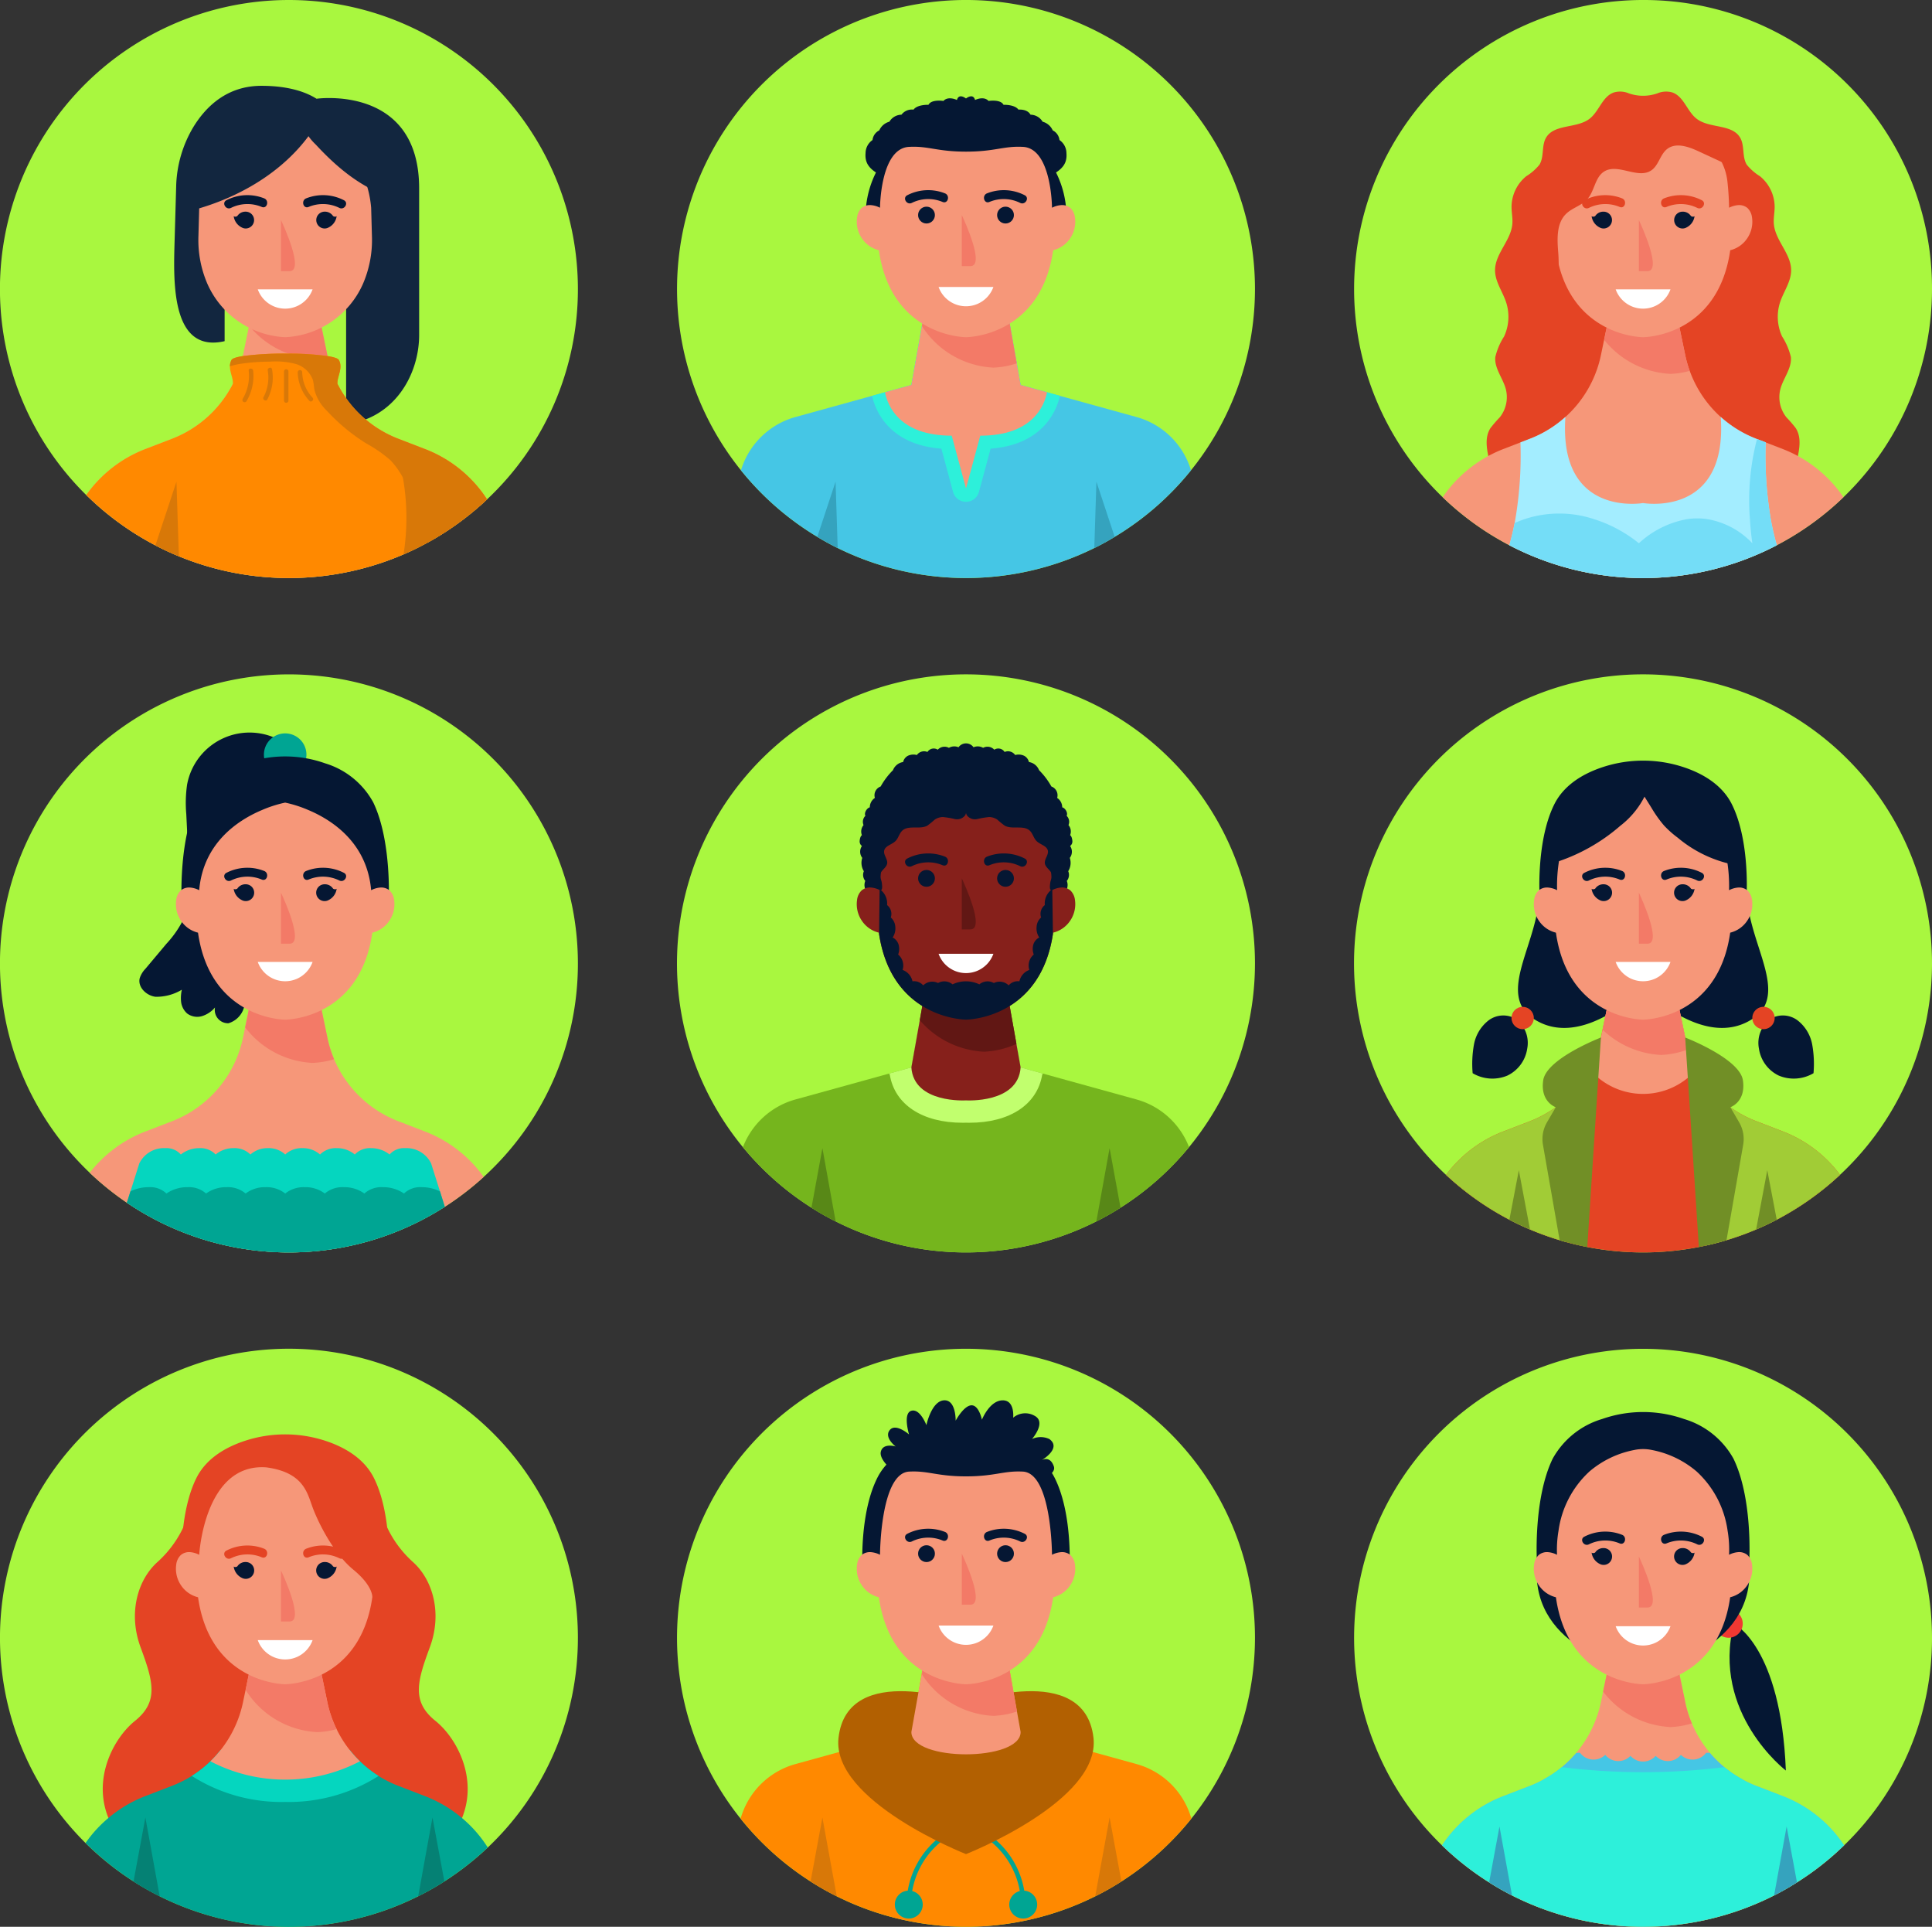 <svg xmlns="http://www.w3.org/2000/svg" width="273.756" height="272.96" viewBox="0 0 273.756 272.96">
  <rect x="0" y="0" width="273.756" height="272.96" fill="#333333" stroke="none"/>
  <g id="Grupo_121997" data-name="Grupo 121997" transform="translate(-33.38 -34.01)">
    <g id="Grupo_121918" data-name="Grupo 121918" transform="translate(33.38 34.01)">
      <path id="Trazado_183510" data-name="Trazado 183510" d="M115.265,74.956a40.813,40.813,0,0,1-12.871,29.8,41.269,41.269,0,0,1-7.627,5.681q-.616.351-1.251.682-1.441.777-2.957,1.428a41.05,41.05,0,0,1-31.834.272q-1.706-.7-3.324-1.548a40.946,40.946,0,1,1,59.864-36.314Z" transform="translate(-33.38 -34.01)" fill="#a9f73f"/>
      <g id="Grupo_121917" data-name="Grupo 121917" transform="translate(12.227 12.157)">
        <g id="Grupo_121912" data-name="Grupo 121912">
          <g id="Grupo_121910" data-name="Grupo 121910" transform="translate(0 31.006)">
            <g id="Grupo_121909" data-name="Grupo 121909">
              <path id="Trazado_183511" data-name="Trazado 183511" d="M109.517,129.9a41.269,41.269,0,0,1-7.627,5.681q-.616.351-1.251.682-1.441.777-2.957,1.428a41.05,41.05,0,0,1-31.834.272q-1.706-.7-3.324-1.548a40.938,40.938,0,0,1-9.794-7.14,18.359,18.359,0,0,1,8.366-6.5l3.772-1.453a16.217,16.217,0,0,0,8.284-7.128l.082-.145c.07-.126.133-.253.2-.379.025-.044.044-.088.07-.139a16.36,16.36,0,0,0,1.131-2.843c.1-.354.2-.72.272-1.087.013-.044.019-.095.032-.139l.8-3.892v-.006l.057-.259.619-2.982H85.4l.67,3.248.809,3.892c.013.044.019.095.032.139.013.063.025.12.044.183a15.708,15.708,0,0,0,1.359,3.747c.038.076.076.152.12.227s.063.126.107.2l.126.234c.272.474.562.929.878,1.371a15.972,15.972,0,0,0,2.761,3.008,16.261,16.261,0,0,0,4.644,2.749l3.772,1.453A18.283,18.283,0,0,1,109.517,129.9Z" transform="translate(-52.73 -102.32)" fill="#f69779"/>
            </g>
          </g>
          <path id="Trazado_183512" data-name="Trazado 183512" d="M100.4,109.783a10.318,10.318,0,0,1-1.858.227,12.815,12.815,0,0,1-9.3-4.708l.619-2.982h8.985l1.479,7.14c.013.044.019.095.032.139C100.367,109.662,100.38,109.719,100.4,109.783Z" transform="translate(-66.17 -71.314)" fill="#f37a67"/>
          <path id="Trazado_183513" data-name="Trazado 183513" d="M92.607,55.081h0c-1.341-.854-3.761-1.831-7.809-1.831-4.857,0-7.859,2.922-9.646,5.845a17.178,17.178,0,0,0-2.435,8.483l-.221,7.7c-.16,5.607-.547,15.907,7.088,14.147V82.037L96.8,79.024v22.17c6.845-.846,10.348-7,10.348-12.659V67.783C107.151,53.015,92.607,55.081,92.607,55.081Z" transform="translate(-59.984 -53.25)" fill="#12263f"/>
          <path id="Trazado_183514" data-name="Trazado 183514" d="M102.348,74.118C101.394,63.1,90.557,63.01,90.178,63.01h-.025c-.379,0-11.216.095-12.17,11.108l-.108,3.959a15.657,15.657,0,0,0,1.265,6.811,12.7,12.7,0,0,0,11.026,7.567,12.7,12.7,0,0,0,11.026-7.567,15.657,15.657,0,0,0,1.265-6.811Z" transform="translate(-61.984 -56.843)" fill="#f69779"/>
          <path id="Trazado_183515" data-name="Trazado 183515" d="M109.517,133.939a41.269,41.269,0,0,1-7.627,5.681q-.616.351-1.251.682-1.441.777-2.957,1.428A41.051,41.051,0,0,1,65.848,142q-1.706-.7-3.324-1.548a40.939,40.939,0,0,1-9.794-7.14,18.359,18.359,0,0,1,8.366-6.5l3.772-1.453a16.217,16.217,0,0,0,8.284-7.128l.082-.145a2.5,2.5,0,0,0,.2-.379c.025-.044.044-.088.07-.139.051-.758-.436-1.624-.423-2.49a1.868,1.868,0,0,1,.227-.891c.126-.227.72-.411,1.6-.55a44.167,44.167,0,0,1,6.433-.348h.006a39.352,39.352,0,0,1,5.567.348c.878.139,1.472.322,1.6.55.638,1.15-.265,2.357-.2,3.381.038.076.076.152.12.227s.063.126.107.2l.126.234c.272.474.562.929.878,1.371a15.972,15.972,0,0,0,2.761,3.008,16.261,16.261,0,0,0,4.644,2.749l3.772,1.453A18.283,18.283,0,0,1,109.517,133.939Z" transform="translate(-52.73 -75.351)" fill="#ff8900"/>
          <path id="Trazado_183516" data-name="Trazado 183516" d="M94.257,60.393C90.483,67,83.465,71.289,76.1,73.2c-.471-2.48.993-5.041,2.56-7.019a19.3,19.3,0,0,1,6.833-5.8A10.028,10.028,0,0,1,94.257,60.393Z" transform="translate(-61.3 -55.506)" fill="#12263f"/>
          <path id="Trazado_183517" data-name="Trazado 183517" d="M100.9,61.123a7.849,7.849,0,0,0,2.078,3.267c2.78,3.01,5.993,5.758,9.838,7.171.261-3.027-1.384-6.058-3.634-8.1A9.5,9.5,0,0,0,100.9,61.123Z" transform="translate(-70.463 -56.067)" fill="#12263f"/>
          <path id="Trazado_183518" data-name="Trazado 183518" d="M121.374,133.939a41.269,41.269,0,0,1-7.627,5.681q-.616.351-1.251.682a25.531,25.531,0,0,0-3.046-9.44,11.15,11.15,0,0,0-1.782-2.483,19.28,19.28,0,0,0-3.45-2.389A27.036,27.036,0,0,1,98.69,121.4a6.352,6.352,0,0,1-1.757-2.907c-.107-.493-.1-1-.246-1.491a3.669,3.669,0,0,0-2.528-2.275,11.136,11.136,0,0,0-3.551-.3,28.788,28.788,0,0,0-4.114.3,10.853,10.853,0,0,0-1.554.354,1.868,1.868,0,0,1,.227-.891c.126-.227.72-.411,1.6-.55a44.167,44.167,0,0,1,6.433-.348,39.45,39.45,0,0,1,5.573.348c.878.139,1.472.322,1.6.55.638,1.15-.265,2.357-.2,3.381.038.076.076.152.12.227s.063.126.107.2l.126.234c.272.474.562.929.878,1.371a15.972,15.972,0,0,0,2.761,3.008,16.261,16.261,0,0,0,4.644,2.749l3.772,1.453A18.283,18.283,0,0,1,121.374,133.939Z" transform="translate(-64.587 -75.351)" fill="#d87808"/>
          <path id="Trazado_183519" data-name="Trazado 183519" d="M89.261,116.955c-.042-.4-.674-.405-.632,0a6.421,6.421,0,0,1-.851,3.983.316.316,0,0,0,.546.319A6.991,6.991,0,0,0,89.261,116.955Z" transform="translate(-65.615 -76.59)" fill="#d87808"/>
          <path id="Trazado_183520" data-name="Trazado 183520" d="M93.658,116.676c-.068-.4-.677-.23-.609.168a5.911,5.911,0,0,1-.6,3.774c-.188.361.358.681.545.318A6.626,6.626,0,0,0,93.658,116.676Z" transform="translate(-67.338 -76.514)" fill="#d87808"/>
          <path id="Trazado_183521" data-name="Trazado 183521" d="M97.063,117.118v4.119a.316.316,0,0,0,.632,0v-4.119A.316.316,0,0,0,97.063,117.118Z" transform="translate(-69.05 -76.648)" fill="#d87808"/>
          <path id="Trazado_183522" data-name="Trazado 183522" d="M102.243,120.891a5.414,5.414,0,0,1-1.463-3.592.316.316,0,0,0-.632,0,6.092,6.092,0,0,0,1.648,4.039C102.073,121.638,102.519,121.19,102.243,120.891Z" transform="translate(-70.185 -76.715)" fill="#d87808"/>
          <g id="Grupo_121911" data-name="Grupo 121911" transform="translate(9.794 55.511)">
            <path id="Trazado_183523" data-name="Trazado 183523" d="M71.554,152.571q-1.706-.7-3.324-1.548L71.212,142Z" transform="translate(-68.23 -141.431)" fill="#d87808"/>
            <path id="Trazado_183524" data-name="Trazado 183524" d="M128.027,149.858q-.616.351-1.251.682-1.441.777-2.957,1.428a32.924,32.924,0,0,0-.088-10.868C126.384,143.1,127.553,146.174,128.027,149.858Z" transform="translate(-88.661 -141.1)" fill="#d87808"/>
          </g>
        </g>
        <g id="Grupo_121916" data-name="Grupo 121916" transform="translate(19.545 15.488)">
          <path id="Trazado_183525" data-name="Trazado 183525" d="M96.391,83.351V90.58h1.225C99.716,90.58,96.781,84.182,96.391,83.351Z" transform="translate(-88.348 -79.819)" fill="#f37a67"/>
          <g id="Grupo_121915" data-name="Grupo 121915">
            <g id="Grupo_121913" data-name="Grupo 121913" transform="translate(11.187)">
              <path id="Trazado_183526" data-name="Trazado 183526" d="M107.13,78.477a6.476,6.476,0,0,0-5.341-.259c-.748.3-.422,1.52.336,1.219a5.248,5.248,0,0,1,4.367.131C107.221,79.928,107.861,78.838,107.13,78.477Z" transform="translate(-101.367 -77.762)" fill="#051733"/>
              <path id="Trazado_183527" data-name="Trazado 183527" d="M106.686,82.092a1.374,1.374,0,0,0-1.192-.627,1.192,1.192,0,0,0,0,2.384,1.169,1.169,0,0,0,.411-.078v0c.008,0,.013-.007.021-.009a1.194,1.194,0,0,0,.111-.053,2.075,2.075,0,0,0,1.153-1.609C106.984,82.278,106.686,82.092,106.686,82.092Z" transform="translate(-102.447 -79.125)" fill="#051733"/>
            </g>
            <g id="Grupo_121914" data-name="Grupo 121914">
              <path id="Trazado_183528" data-name="Trazado 183528" d="M83.984,78.477a6.476,6.476,0,0,1,5.341-.259c.748.3.422,1.52-.336,1.219a5.248,5.248,0,0,0-4.367.131C83.894,79.928,83.254,78.838,83.984,78.477Z" transform="translate(-83.662 -77.762)" fill="#051733"/>
              <path id="Trazado_183529" data-name="Trazado 183529" d="M86.29,82.092a1.376,1.376,0,0,1,1.192-.627,1.192,1.192,0,0,1,0,2.384,1.169,1.169,0,0,1-.411-.078v0c-.008,0-.013-.007-.021-.009a1.2,1.2,0,0,1-.111-.053A2.075,2.075,0,0,1,85.785,82.1C85.993,82.278,86.29,82.092,86.29,82.092Z" transform="translate(-84.443 -79.125)" fill="#051733"/>
            </g>
          </g>
          <path id="Trazado_183530" data-name="Trazado 183530" d="M91.185,98.879a4.123,4.123,0,0,0,7.766,0Z" transform="translate(-86.431 -85.535)" fill="#fff"/>
        </g>
      </g>
    </g>
    <g id="Grupo_121929" data-name="Grupo 121929" transform="translate(225.251 34.01)">
      <path id="Trazado_183531" data-name="Trazado 183531" d="M418.915,74.956a40.943,40.943,0,1,1-40.94-40.946A40.817,40.817,0,0,1,418.915,74.956Z" transform="translate(-337.03 -34.01)" fill="#a9f73f"/>
      <g id="Grupo_121928" data-name="Grupo 121928" transform="translate(12.549 12.964)">
        <g id="Grupo_121923" data-name="Grupo 121923">
          <path id="Trazado_183532" data-name="Trazado 183532" d="M411.255,113.3c-.367-.558-.907-.99-1.27-1.551-1.784-2.759,1.487-6.771-.277-9.541a18.6,18.6,0,0,0-1.325-1.53,4.6,4.6,0,0,1-.855-3.978c.406-1.563,1.647-2.952,1.493-4.56a9.471,9.471,0,0,0-1.245-2.915,6.647,6.647,0,0,1-.294-4.813c.5-1.537,1.572-2.937,1.577-4.552.006-2.35-2.239-4.2-2.449-6.546-.073-.816.11-1.633.111-2.452a5.641,5.641,0,0,0-2.075-4.328,7.415,7.415,0,0,1-1.877-1.64c-.693-1.131-.268-2.677-.935-3.823-1.144-1.966-4.32-1.286-6.141-2.665-1.371-1.038-1.817-3.145-3.437-3.735a3.175,3.175,0,0,0-2.143.113,6.13,6.13,0,0,1-4.063,0,3.175,3.175,0,0,0-2.143-.113c-1.621.59-2.066,2.7-3.437,3.735-1.821,1.379-5,.7-6.141,2.665-.667,1.146-.242,2.692-.936,3.823a7.4,7.4,0,0,1-1.877,1.64,5.641,5.641,0,0,0-2.075,4.328c0,.82.184,1.637.111,2.452-.21,2.341-2.455,4.2-2.449,6.546,0,1.615,1.077,3.015,1.577,4.552a6.647,6.647,0,0,1-.294,4.813,9.471,9.471,0,0,0-1.245,2.915c-.155,1.608,1.087,3,1.492,4.56a4.6,4.6,0,0,1-.855,3.978,18.59,18.59,0,0,0-1.325,1.53c-1.764,2.77,1.506,6.782-.277,9.541-.363.561-.9.993-1.27,1.551s-.643,1.308-.2,1.813h46.76C411.9,114.6,411.622,113.855,411.255,113.3Z" transform="translate(-359.681 -54.527)" fill="#e44424"/>
          <path id="Trazado_183533" data-name="Trazado 183533" d="M413.683,129.592a40.917,40.917,0,0,1-56.793,0,18.551,18.551,0,0,1,8.581-6.818l2.439-.941,1.333-.512a16.254,16.254,0,0,0,10.072-11.86l.449-2.167.36-1.725.67-3.248h8.985l.67,3.248.809,3.892a15.567,15.567,0,0,0,.638,2.231,16.223,16.223,0,0,0,9.434,9.63l.095.038,1.239.474,2.439.941a18.551,18.551,0,0,1,8.581,6.818Z" transform="translate(-356.89 -72.12)" fill="#f69779"/>
          <g id="Grupo_121920" data-name="Grupo 121920" transform="translate(22.874 30.2)">
            <g id="Grupo_121919" data-name="Grupo 121919">
              <path id="Trazado_183534" data-name="Trazado 183534" d="M405.222,111.691a11.563,11.563,0,0,1-2.723.43,12.843,12.843,0,0,1-9.409-4.828l1.03-4.973h8.985l1.479,7.14A15.563,15.563,0,0,0,405.222,111.691Z" transform="translate(-393.09 -102.32)" fill="#f37a67"/>
            </g>
          </g>
          <g id="Grupo_121922" data-name="Grupo 121922" transform="translate(12.916 5.546)">
            <g id="Grupo_121921" data-name="Grupo 121921">
              <path id="Trazado_183535" data-name="Trazado 183535" d="M408.247,75.607a2.2,2.2,0,0,0-.648-1.351,1.84,1.84,0,0,0-1.284-.406,3.39,3.39,0,0,0-1.318.373s-.006-1.651-.234-3.717a8.086,8.086,0,0,0-8.034-7.2h-7.834a8.086,8.086,0,0,0-8.034,7.2c-.228,2.066-.234,3.717-.234,3.717a3.391,3.391,0,0,0-1.318-.373,1.84,1.84,0,0,0-1.284.406,2.2,2.2,0,0,0-.648,1.351,4.151,4.151,0,0,0,.664,2.925,4.06,4.06,0,0,0,2.424,1.71c1.76,12.321,12.348,12.321,12.348,12.321s10.587,0,12.348-12.321a4.06,4.06,0,0,0,2.424-1.71A4.151,4.151,0,0,0,408.247,75.607Z" transform="translate(-377.331 -63.303)" fill="#f69779"/>
            </g>
          </g>
        </g>
        <path id="Trazado_183536" data-name="Trazado 183536" d="M403.9,66.517l-3.782-1.753c-1.418-.657-3.193-1.283-4.432-.332-1,.771-1.2,2.3-2.236,3.022-1.893,1.319-4.751-1.05-6.7.176-1.311.823-1.353,2.756-2.38,3.914-.813.916-2.133,1.223-3.011,2.078-1.36,1.323-1.277,3.491-1.125,5.382s.162,4.081-1.27,5.325a3.216,3.216,0,0,1-2.619-2.531c-1.123-3.408-.171-7.133,1.053-10.506a21.232,21.232,0,0,1,4.117-7.463c3.828-4.076,10.039-5.142,15.543-4.154a10.1,10.1,0,0,1,4.992,2.077A6.23,6.23,0,0,1,403.9,66.517Z" transform="translate(-363.868 -56.296)" fill="#e44424"/>
        <path id="Trazado_183537" data-name="Trazado 183537" d="M409.74,145.663a40.983,40.983,0,0,1-37.9,0c.3-1.043.55-2.1.752-3.147.038-.183.07-.366.1-.55a54.122,54.122,0,0,0,.72-10.868l1.333-.512a16.219,16.219,0,0,0,5.042-3.1c-1.017,14.306,11,12.2,11,12.2s12.018,2.1,11.007-12.2a16.291,16.291,0,0,0,5.036,3.09l.095.038,1.238.474a54.034,54.034,0,0,0,.714,10.868A36.762,36.762,0,0,0,409.74,145.663Z" transform="translate(-362.393 -81.386)" fill="#a3edff"/>
        <path id="Trazado_183538" data-name="Trazado 183538" d="M409.74,147.489a40.983,40.983,0,0,1-37.9,0c.3-1.043.55-2.1.752-3.147.474-.209.948-.392,1.409-.55a15.63,15.63,0,0,1,9.832,0,19.357,19.357,0,0,1,6.363,3.418,13.533,13.533,0,0,1,6.85-3.418,9.52,9.52,0,0,1,2.844,0,11.364,11.364,0,0,1,6.382,3.418c-.164-1.2-.278-2.338-.341-3.418a34.4,34.4,0,0,1,1-11.342l1.238.474a54.034,54.034,0,0,0,.714,10.868A36.763,36.763,0,0,0,409.74,147.489Z" transform="translate(-362.393 -83.212)" fill="#74ddf7"/>
        <g id="Grupo_121927" data-name="Grupo 121927" transform="translate(19.76 14.682)">
          <path id="Trazado_183539" data-name="Trazado 183539" d="M400.891,83.351V90.58h1.225C404.216,90.58,401.281,84.182,400.891,83.351Z" transform="translate(-392.848 -79.819)" fill="#f37a67"/>
          <g id="Grupo_121926" data-name="Grupo 121926">
            <g id="Grupo_121924" data-name="Grupo 121924" transform="translate(11.187)">
              <path id="Trazado_183540" data-name="Trazado 183540" d="M411.63,78.477a6.476,6.476,0,0,0-5.341-.259c-.748.3-.422,1.52.336,1.219a5.248,5.248,0,0,1,4.367.131C411.721,79.928,412.361,78.838,411.63,78.477Z" transform="translate(-405.867 -77.762)" fill="#e44424"/>
              <path id="Trazado_183541" data-name="Trazado 183541" d="M411.186,82.092a1.374,1.374,0,0,0-1.192-.627,1.192,1.192,0,0,0,0,2.384,1.17,1.17,0,0,0,.411-.078v0c.008,0,.013-.007.021-.009a1.2,1.2,0,0,0,.111-.053,2.075,2.075,0,0,0,1.153-1.609C411.484,82.278,411.186,82.092,411.186,82.092Z" transform="translate(-406.947 -79.125)" fill="#051733"/>
            </g>
            <g id="Grupo_121925" data-name="Grupo 121925">
              <path id="Trazado_183542" data-name="Trazado 183542" d="M388.484,78.477a6.476,6.476,0,0,1,5.341-.259c.747.3.422,1.52-.336,1.219a5.248,5.248,0,0,0-4.367.131C388.394,79.928,387.754,78.838,388.484,78.477Z" transform="translate(-388.162 -77.762)" fill="#e44424"/>
              <path id="Trazado_183543" data-name="Trazado 183543" d="M390.791,82.092a1.374,1.374,0,0,1,1.192-.627,1.192,1.192,0,0,1,0,2.384,1.17,1.17,0,0,1-.411-.078v0c-.008,0-.013-.007-.021-.009a1.188,1.188,0,0,1-.111-.053,2.075,2.075,0,0,1-1.153-1.609C390.493,82.278,390.791,82.092,390.791,82.092Z" transform="translate(-388.943 -79.125)" fill="#051733"/>
            </g>
          </g>
          <path id="Trazado_183544" data-name="Trazado 183544" d="M395.684,98.879a4.124,4.124,0,0,0,7.766,0Z" transform="translate(-390.931 -85.535)" fill="#fff"/>
        </g>
      </g>
    </g>
    <g id="Grupo_121937" data-name="Grupo 121937" transform="translate(129.312 34.01)">
      <path id="Trazado_183545" data-name="Trazado 183545" d="M267.092,74.956a40.975,40.975,0,0,1-19.879,35.107c-.935.569-1.9,1.1-2.888,1.586a41.038,41.038,0,0,1-36.358,0c-.986-.487-1.953-1.017-2.888-1.586a40.945,40.945,0,1,1,62.013-35.107Z" transform="translate(-185.2 -34.01)" fill="#a9f73f"/>
      <g id="Grupo_121936" data-name="Grupo 121936" transform="translate(9.061 13.645)">
        <path id="Trazado_183546" data-name="Trazado 183546" d="M255.933,63.643a2.273,2.273,0,0,0-.986-1.846,1.745,1.745,0,0,0-.957-1.367,2.192,2.192,0,0,0-1.436-1.23,2.023,2.023,0,0,0-1.709-.992c-.478-.855-1.709-.717-1.709-.717-.547-.752-2.119-.684-2.119-.684-.411-.82-2.119-.547-2.119-.547-.684-.752-1.915-.136-1.915-.136-.273-1.026-1.283-.214-1.283-.214s-1.01-.812-1.283.214c0,0-1.23-.615-1.914.136,0,0-1.709-.273-2.119.547,0,0-1.572-.068-2.119.684a1.848,1.848,0,0,0-1.709.717,2.024,2.024,0,0,0-1.709.992,2.192,2.192,0,0,0-1.436,1.23,1.747,1.747,0,0,0-.957,1.367,2.274,2.274,0,0,0-.985,1.846c-.109,1.367.414,2.393,2.751,3.418h0a25.427,25.427,0,0,1,22.963,0h0C255.519,66.036,256.041,65.01,255.933,63.643Z" transform="translate(-209.816 -55.604)" fill="#051733"/>
        <path id="Rectángulo_37272" data-name="Rectángulo 37272" d="M13.848,0h.767A13.848,13.848,0,0,1,28.464,13.848v1.5a0,0,0,0,1,0,0H0a0,0,0,0,1,0,0v-1.5A13.848,13.848,0,0,1,13.848,0Z" transform="translate(17.653 3.161)" fill="#051733"/>
        <g id="Grupo_121930" data-name="Grupo 121930" transform="translate(0 7.144)">
          <path id="Trazado_183547" data-name="Trazado 183547" d="M263.309,125.782a40.888,40.888,0,0,1-10.818,9.428c-.935.569-1.9,1.1-2.888,1.586a41.038,41.038,0,0,1-36.358,0c-.986-.487-1.952-1.017-2.888-1.586a40.888,40.888,0,0,1-10.818-9.428,11.186,11.186,0,0,1,7.734-7.551l9.813-2.711,1.03-.284,1.826-.506,3.741-1.036,1.491-8.347.032-.19.025-.164.48-2.673,5.712,2.237,5.712-2.237.48,2.673.36,2.054.638,3.583.55,3.065,3.741,1.036,1.826.506,1.03.284,9.813,2.711A11.186,11.186,0,0,1,263.309,125.782Z" transform="translate(-199.54 -79.946)" fill="#45c6e5"/>
          <path id="Trazado_183548" data-name="Trazado 183548" d="M255.555,115.236c-.4,1.82-2.193,6.9-9.819,7.481l-1.656,6.129a1.9,1.9,0,0,1-3.665,0l-1.656-6.129c-7.633-.581-9.421-5.662-9.819-7.481l1.826-.506,3.741-1.036,2.028-11.374,5.712,2.237,5.712-2.237,2.028,11.374,3.741,1.036Z" transform="translate(-210.363 -79.946)" fill="#2df0da"/>
          <path id="Trazado_183549" data-name="Trazado 183549" d="M254.793,114.73c-.385,1.927-2.066,6.148-9.459,6.148l-2.022,7.475-2.022-7.475c-7.393,0-9.074-4.221-9.459-6.148l3.741-1.036,1.491-8.347.537-3.027,5.712,2.237,5.712-2.237,1.479,8.309.55,3.065Z" transform="translate(-211.427 -79.946)" fill="#f69779"/>
          <path id="Trazado_183550" data-name="Trazado 183550" d="M253.55,110.629a11.921,11.921,0,0,1-3.3.607,12.743,12.743,0,0,1-10.135-5.889l.537-3.027,5.712,2.237,5.712-2.237Z" transform="translate(-214.475 -79.946)" fill="#f37a67"/>
          <path id="Trazado_183551" data-name="Trazado 183551" d="M256.417,76.935a2.2,2.2,0,0,0-.648-1.351,1.84,1.84,0,0,0-1.284-.406,3.39,3.39,0,0,0-1.318.373s-.041-8.489-4.17-8.625c-2.708-.135-3.913.677-8.015.677s-5.307-.813-8.015-.677c-4.129.136-4.17,8.625-4.17,8.625a3.393,3.393,0,0,0-1.318-.373,1.84,1.84,0,0,0-1.284.406,2.2,2.2,0,0,0-.648,1.351,4.147,4.147,0,0,0,.664,2.925,4.06,4.06,0,0,0,2.424,1.71c1.76,12.321,12.348,12.321,12.348,12.321s10.587,0,12.348-12.321a4.06,4.06,0,0,0,2.424-1.71A4.151,4.151,0,0,0,256.417,76.935Z" transform="translate(-209.096 -66.911)" fill="#f69779"/>
        </g>
        <g id="Grupo_121931" data-name="Grupo 121931" transform="translate(10.818 54.592)">
          <path id="Trazado_183552" data-name="Trazado 183552" d="M219.548,151.4c-.986-.487-1.952-1.017-2.888-1.586L219.244,142Z" transform="translate(-216.66 -142)" fill="#35a3be"/>
          <path id="Trazado_183553" data-name="Trazado 183553" d="M281.658,149.816c-.935.569-1.9,1.1-2.888,1.586l.3-9.4Z" transform="translate(-239.524 -142)" fill="#35a3be"/>
        </g>
        <g id="Grupo_121935" data-name="Grupo 121935" transform="translate(23.248 13.293)">
          <path id="Trazado_183554" data-name="Trazado 183554" d="M249.061,82.23v7.229h1.225C252.386,89.459,249.451,83.061,249.061,82.23Z" transform="translate(-241.018 -78.698)" fill="#f37a67"/>
          <g id="Grupo_121934" data-name="Grupo 121934">
            <g id="Grupo_121932" data-name="Grupo 121932" transform="translate(11.187)">
              <path id="Trazado_183555" data-name="Trazado 183555" d="M259.8,77.356a6.476,6.476,0,0,0-5.341-.259c-.748.3-.422,1.52.336,1.219a5.248,5.248,0,0,1,4.367.131C259.891,78.807,260.531,77.717,259.8,77.356Z" transform="translate(-254.036 -76.641)" fill="#051733"/>
              <circle id="Elipse_5153" data-name="Elipse 5153" cx="1.192" cy="1.192" r="1.192" transform="translate(1.856 2.34)" fill="#051733"/>
            </g>
            <g id="Grupo_121933" data-name="Grupo 121933">
              <path id="Trazado_183556" data-name="Trazado 183556" d="M236.654,77.356a6.476,6.476,0,0,1,5.341-.259c.748.3.422,1.52-.336,1.219a5.248,5.248,0,0,0-4.367.131C236.564,78.807,235.924,77.717,236.654,77.356Z" transform="translate(-236.332 -76.641)" fill="#051733"/>
              <circle id="Elipse_5154" data-name="Elipse 5154" cx="1.192" cy="1.192" r="1.192" transform="translate(1.847 2.34)" fill="#051733"/>
            </g>
          </g>
          <path id="Trazado_183557" data-name="Trazado 183557" d="M243.854,98.345a4.124,4.124,0,0,0,7.766,0Z" transform="translate(-239.101 -84.63)" fill="#fff"/>
        </g>
      </g>
    </g>
    <g id="Grupo_121944" data-name="Grupo 121944" transform="translate(33.38 129.544)">
      <path id="Trazado_183558" data-name="Trazado 183558" d="M115.265,226.146a40.839,40.839,0,0,1-13.345,30.248,41.331,41.331,0,0,1-5.516,4.234,40.949,40.949,0,0,1-45.047-.581,41.542,41.542,0,0,1-5.264-4.24,40.945,40.945,0,1,1,69.172-29.66Z" transform="translate(-33.38 -185.2)" fill="#a9f73f"/>
      <g id="Grupo_121943" data-name="Grupo 121943" transform="translate(12.713 8.266)">
        <g id="Grupo_121938" data-name="Grupo 121938">
          <path id="Trazado_183559" data-name="Trazado 183559" d="M109.327,282.207a41.334,41.334,0,0,1-5.516,4.234,40.949,40.949,0,0,1-45.047-.581,41.542,41.542,0,0,1-5.264-4.24,18.354,18.354,0,0,1,7.88-5.845l3.772-1.453a16.249,16.249,0,0,0,10.072-11.86l.3-1.447.506-2.445v-.006l.676-3.242h8.985l.67,3.248.809,3.892a16.22,16.22,0,0,0,10.072,11.86l3.772,1.453A18.3,18.3,0,0,1,109.327,282.207Z" transform="translate(-53.5 -219.278)" fill="#f69779"/>
          <path id="Trazado_183560" data-name="Trazado 183560" d="M100.956,265.531a11.776,11.776,0,0,1-3.046.524,12.791,12.791,0,0,1-9.56-5.042l1.182-5.693h8.985L100,262.46A16.36,16.36,0,0,0,100.956,265.531Z" transform="translate(-66.329 -219.278)" fill="#f37a67"/>
          <path id="Trazado_183561" data-name="Trazado 183561" d="M84.912,199.56a9,9,0,0,0-13.512,6.07,18.051,18.051,0,0,0-.116,4.168q.2,4.086.4,8.171a14.936,14.936,0,0,1-.594,6.319,14.9,14.9,0,0,1-2.625,3.9l-2.961,3.526a3.471,3.471,0,0,0-.818,1.347c-.309,1.266.95,2.478,2.244,2.629a6.984,6.984,0,0,0,3.725-1,5.364,5.364,0,0,0-.111,1.671,2.613,2.613,0,0,0,.868,1.7,2.385,2.385,0,0,0,2.116.365,3.928,3.928,0,0,0,1.828-1.225,1.881,1.881,0,0,0,1.908,2.239,3.255,3.255,0,0,0,2.186-2.2c.838-2.159.572-4.57.257-6.865a70.469,70.469,0,0,1-.94-9.516,56.461,56.461,0,0,1,.988-9.288,31.993,31.993,0,0,1,1.509-6.293C82.046,203.265,83.163,200.829,84.912,199.56Z" transform="translate(-57.602 -198.281)" fill="#051733"/>
          <path id="Trazado_183562" data-name="Trazado 183562" d="M98.587,201.446a3.012,3.012,0,1,1-3.012-3.013A3.012,3.012,0,0,1,98.587,201.446Z" transform="translate(-67.88 -198.337)" fill="#00a593"/>
          <path id="Trazado_183563" data-name="Trazado 183563" d="M101.245,210.108a11.593,11.593,0,0,0-6.83-5.535,16.909,16.909,0,0,0-11.3,0,11.593,11.593,0,0,0-6.83,5.535c-2.641,5.5-2.191,14.046-2.191,14.046l2.754,3.176,11.917-1.644,11.917,1.644,2.754-3.176S103.887,215.6,101.245,210.108Z" transform="translate(-61.071 -200.24)" fill="#051733"/>
        </g>
        <path id="Trazado_183564" data-name="Trazado 183564" d="M103.748,227.738a2.193,2.193,0,0,0-.651-1.346,1.834,1.834,0,0,0-1.283-.411,3.377,3.377,0,0,0-1.321.379c-.569-6.641-5.409-9.87-8.815-11.323h-.006a17.316,17.316,0,0,0-3.362-1.087,17.316,17.316,0,0,0-3.362,1.087h-.006c-3.406,1.453-8.246,4.682-8.815,11.323a3.377,3.377,0,0,0-1.321-.379,1.834,1.834,0,0,0-1.283.411,2.193,2.193,0,0,0-.651,1.346,4.159,4.159,0,0,0,.663,2.926,4.06,4.06,0,0,0,2.426,1.712C77.721,244.7,88.311,244.7,88.311,244.7s10.59,0,12.347-12.322a4.06,4.06,0,0,0,2.426-1.712A4.159,4.159,0,0,0,103.748,227.738Z" transform="translate(-60.616 -204.049)" fill="#f69779"/>
        <path id="Trazado_183565" data-name="Trazado 183565" d="M106.877,299.729a40.949,40.949,0,0,1-45.047-.581l.506-1.6,1.257-3.968a3.879,3.879,0,0,1,3.659-2.161,2.741,2.741,0,0,1,2.224.9,4.213,4.213,0,0,1,2.635-.9,2.962,2.962,0,0,1,2.294.9,3.939,3.939,0,0,1,2.565-.9,3.175,3.175,0,0,1,2.363.9,3.665,3.665,0,0,1,2.5-.9,3.422,3.422,0,0,1,2.433.9,3.422,3.422,0,0,1,2.433-.9,3.665,3.665,0,0,1,2.5.9,3.175,3.175,0,0,1,2.363-.9,3.939,3.939,0,0,1,2.565.9,2.962,2.962,0,0,1,2.294-.9,4.213,4.213,0,0,1,2.635.9,2.741,2.741,0,0,1,2.224-.9,3.879,3.879,0,0,1,3.659,2.161l1.257,3.968Z" transform="translate(-56.566 -232.567)" fill="#05d6bf"/>
        <path id="Trazado_183566" data-name="Trazado 183566" d="M106.877,302.95a40.949,40.949,0,0,1-45.047-.581l.506-1.6a5.81,5.81,0,0,1,2.565-.6,3.341,3.341,0,0,1,2.534.9,5.209,5.209,0,0,1,3-.9,3.644,3.644,0,0,1,2.616.9,4.864,4.864,0,0,1,2.919-.9,3.886,3.886,0,0,1,2.685.9,4.536,4.536,0,0,1,2.843-.9,4.211,4.211,0,0,1,2.768.9,4.211,4.211,0,0,1,2.768-.9,4.536,4.536,0,0,1,2.843.9,3.886,3.886,0,0,1,2.685-.9,4.864,4.864,0,0,1,2.919.9,3.644,3.644,0,0,1,2.616-.9,5.209,5.209,0,0,1,3,.9,3.341,3.341,0,0,1,2.534-.9,5.81,5.81,0,0,1,2.565.6Z" transform="translate(-56.566 -235.789)" fill="#00a593"/>
        <g id="Grupo_121942" data-name="Grupo 121942" transform="translate(19.059 19.13)">
          <path id="Trazado_183567" data-name="Trazado 183567" d="M96.391,234.146v7.229h1.225C99.716,241.375,96.781,234.977,96.391,234.146Z" transform="translate(-88.348 -230.614)" fill="#f37a67"/>
          <g id="Grupo_121941" data-name="Grupo 121941">
            <g id="Grupo_121939" data-name="Grupo 121939" transform="translate(11.187)">
              <path id="Trazado_183568" data-name="Trazado 183568" d="M107.13,229.271a6.476,6.476,0,0,0-5.341-.258c-.748.3-.422,1.52.336,1.218a5.248,5.248,0,0,1,4.367.131C107.221,230.722,107.861,229.633,107.13,229.271Z" transform="translate(-101.367 -228.556)" fill="#051733"/>
              <path id="Trazado_183569" data-name="Trazado 183569" d="M106.686,232.887a1.374,1.374,0,0,0-1.192-.627,1.192,1.192,0,1,0,.411,2.306v0c.008,0,.013-.008.021-.01a1.2,1.2,0,0,0,.111-.053,2.075,2.075,0,0,0,1.153-1.609C106.984,233.072,106.686,232.887,106.686,232.887Z" transform="translate(-102.447 -229.919)" fill="#051733"/>
            </g>
            <g id="Grupo_121940" data-name="Grupo 121940">
              <path id="Trazado_183570" data-name="Trazado 183570" d="M83.984,229.271a6.476,6.476,0,0,1,5.341-.258c.748.3.422,1.52-.336,1.218a5.248,5.248,0,0,0-4.367.131C83.894,230.722,83.254,229.633,83.984,229.271Z" transform="translate(-83.662 -228.556)" fill="#051733"/>
              <path id="Trazado_183571" data-name="Trazado 183571" d="M86.29,232.887a1.376,1.376,0,0,1,1.192-.627,1.192,1.192,0,1,1-.411,2.306v0c-.008,0-.013-.008-.021-.01a1.2,1.2,0,0,1-.111-.053,2.075,2.075,0,0,1-1.153-1.609C85.993,233.072,86.29,232.887,86.29,232.887Z" transform="translate(-84.443 -229.919)" fill="#051733"/>
            </g>
          </g>
          <path id="Trazado_183572" data-name="Trazado 183572" d="M91.185,249.673a4.123,4.123,0,0,0,7.766,0Z" transform="translate(-86.431 -236.33)" fill="#fff"/>
        </g>
      </g>
    </g>
    <g id="Grupo_121955" data-name="Grupo 121955" transform="translate(225.251 129.544)">
      <path id="Trazado_183573" data-name="Trazado 183573" d="M418.915,226.146a41.007,41.007,0,0,1-22,36.308q-1.431.749-2.919,1.384a38.555,38.555,0,0,1-4.2,1.516c-.961.291-1.934.55-2.919.765-.329.076-.663.145-1,.208a41.245,41.245,0,0,1-15.81,0c-1.043-.2-2.066-.442-3.077-.727-.278-.076-.562-.158-.84-.246a40.036,40.036,0,0,1-4.2-1.516c-.992-.423-1.971-.885-2.919-1.384a40.948,40.948,0,1,1,59.883-36.308Z" transform="translate(-337.03 -185.2)" fill="#a9f73f"/>
      <g id="Grupo_121954" data-name="Grupo 121954" transform="translate(13.029 12.222)">
        <path id="Trazado_183574" data-name="Trazado 183574" d="M406.176,223.455h0c0-.03.445-7.876-2.191-12.924-1.462-2.739-4.256-4.256-6.83-5.094a18.289,18.289,0,0,0-11.3,0c-2.574.838-5.368,2.354-6.83,5.094-2.636,5.048-2.193,12.894-2.192,12.924h0c-.389,6.954-5.36,13.172-1.743,16.985,7.049,6.029,16.416-3.71,16.416-3.71s9.368,9.738,16.416,3.71C411.536,236.628,406.564,230.41,406.176,223.455Z" transform="translate(-363.586 -204.542)" fill="#051733"/>
        <path id="Trazado_183575" data-name="Trazado 183575" d="M413.477,281.909a40.837,40.837,0,0,1-8.973,6.357q-1.431.749-2.919,1.384a38.553,38.553,0,0,1-4.2,1.517c-.96.291-1.934.55-2.919.765-.329.076-.663.145-1,.208a41.247,41.247,0,0,1-15.81,0q-1.564-.3-3.077-.727c-.278-.076-.562-.158-.84-.246a40.034,40.034,0,0,1-4.2-1.517c-.992-.423-1.971-.885-2.919-1.384a41.022,41.022,0,0,1-8.973-6.35,18.278,18.278,0,0,1,8.1-6.142l3.772-1.453c.227-.088.455-.183.676-.278.171-.076.341-.152.505-.234s.354-.171.524-.265.366-.19.543-.3a15.084,15.084,0,0,0,1.422-.91v-.006q.313-.218.607-.455a16.271,16.271,0,0,0,5.794-9.415l.234-1.112.4-1.927v-.006l.177-.847.67-3.248h8.985l.67,3.248.177.853.632,3.039c.057.278.12.55.2.821s.152.569.24.847c.082.259.177.512.272.765.07.183.139.36.215.537.063.145.12.291.19.43.082.183.164.36.253.537s.177.354.272.524a16.32,16.32,0,0,0,4.764,5.409v.006a15.875,15.875,0,0,0,1.851,1.15c.265.145.531.278.809.4.329.152.67.3,1.011.43l3.772,1.453A18.259,18.259,0,0,1,413.477,281.909Z" transform="translate(-357.65 -223.234)" fill="#e44424"/>
        <path id="Trazado_183576" data-name="Trazado 183576" d="M434.927,290.358a40.835,40.835,0,0,1-8.973,6.357q-1.431.749-2.919,1.384a38.559,38.559,0,0,1-4.2,1.516c-.96.291-1.934.55-2.919.765.234-7.361.638-14.723.739-22.091v-.019a16.136,16.136,0,0,0,2.742,2.5h.006a14.22,14.22,0,0,0,1.832,1.163c.265.145.531.278.809.4.329.152.67.3,1.011.43l3.772,1.453A18.258,18.258,0,0,1,434.927,290.358Z" transform="translate(-379.1 -231.683)" fill="#a1cc36"/>
        <path id="Trazado_183577" data-name="Trazado 183577" d="M374.584,301.047c-.278-.076-.562-.158-.84-.246a40.034,40.034,0,0,1-4.2-1.517c-.992-.423-1.971-.885-2.919-1.384a41.022,41.022,0,0,1-8.973-6.35,18.279,18.279,0,0,1,8.1-6.142l3.772-1.453c.227-.088.455-.183.676-.278.171-.076.341-.152.505-.234s.354-.171.524-.265.366-.2.543-.3a14.92,14.92,0,0,0,1.4-.923h.006c.209-.152.417-.31.619-.468v.019c.032,4.524.215,9.036.613,13.541C374.591,297.047,374.6,299.044,374.584,301.047Z" transform="translate(-357.65 -232.868)" fill="#a1cc36"/>
        <path id="Trazado_183578" data-name="Trazado 183578" d="M405.006,266.921a9.971,9.971,0,0,1-15.216,0,16.276,16.276,0,0,0,1.637-4.461l.234-1.112,1.245-6.028h8.985l1.479,7.14q.18.853.436,1.668A16.61,16.61,0,0,0,405.006,266.921Z" transform="translate(-369.481 -223.234)" fill="#f69779"/>
        <path id="Trazado_183579" data-name="Trazado 183579" d="M404.895,264.128a12.3,12.3,0,0,1-3.854.8,12.937,12.937,0,0,1-8.29-3.576l1.245-6.028h8.985l1.479,7.14Q404.639,263.313,404.895,264.128Z" transform="translate(-370.571 -223.234)" fill="#f37a67"/>
        <g id="Grupo_121947" data-name="Grupo 121947" transform="translate(3.721 34.878)">
          <g id="Grupo_121945" data-name="Grupo 121945" transform="translate(39.677 0)">
            <path id="Trazado_183580" data-name="Trazado 183580" d="M429.388,262.165a3.476,3.476,0,0,1,3.849.185,5.615,5.615,0,0,1,2.09,3.418,15.4,15.4,0,0,1,.189,4.083,5.5,5.5,0,0,1-4.929.334,5.042,5.042,0,0,1-2.8-3.8A4.255,4.255,0,0,1,429.388,262.165Z" transform="translate(-426.848 -260.449)" fill="#051733"/>
            <path id="Trazado_183581" data-name="Trazado 183581" d="M429.494,261.321a1.582,1.582,0,1,1-1.582-1.582A1.582,1.582,0,0,1,429.494,261.321Z" transform="translate(-426.33 -259.739)" fill="#e44424"/>
          </g>
          <g id="Grupo_121946" data-name="Grupo 121946">
            <path id="Trazado_183582" data-name="Trazado 183582" d="M369.713,262.165a3.476,3.476,0,0,0-3.849.185,5.613,5.613,0,0,0-2.09,3.418,15.4,15.4,0,0,0-.189,4.083,5.5,5.5,0,0,0,4.929.334,5.043,5.043,0,0,0,2.8-3.8A4.255,4.255,0,0,0,369.713,262.165Z" transform="translate(-363.538 -260.448)" fill="#051733"/>
            <circle id="Elipse_5155" data-name="Elipse 5155" cx="1.582" cy="1.582" r="1.582" transform="translate(5.551)" fill="#e44424"/>
          </g>
        </g>
        <path id="Trazado_183583" data-name="Trazado 183583" d="M408.248,226.763a2.193,2.193,0,0,0-.651-1.346,1.834,1.834,0,0,0-1.283-.411,3.376,3.376,0,0,0-1.321.379,22.134,22.134,0,0,0-.316-4.4c-.7-3.861-2.458-6.11-4.417-7.406a13.312,13.312,0,0,0-14.9,0c-1.959,1.3-3.722,3.545-4.417,7.406a22.136,22.136,0,0,0-.316,4.4,3.376,3.376,0,0,0-1.321-.379,1.834,1.834,0,0,0-1.283.411,2.193,2.193,0,0,0-.651,1.346,4.159,4.159,0,0,0,.664,2.926,4.06,4.06,0,0,0,2.426,1.712c1.757,12.322,12.347,12.322,12.347,12.322s10.59,0,12.347-12.322a4.06,4.06,0,0,0,2.426-1.712A4.159,4.159,0,0,0,408.248,226.763Z" transform="translate(-364.894 -207.03)" fill="#f69779"/>
        <g id="Grupo_121948" data-name="Grupo 121948" transform="translate(13.66 39.226)">
          <path id="Trazado_183584" data-name="Trazado 183584" d="M419.494,281.817l-2.363,13.51c-.96.291-1.934.55-2.919.765-.329.076-.663.145-1,.208l-1.561-23.986-.259-3.911-.114-1.782s7.715,2.97,8.177,6.053c.43,2.9-1.529,3.728-1.757,3.81h-.006a.02.02,0,0,1-.013.006v.006l1.251,2.148A4.716,4.716,0,0,1,419.494,281.817Z" transform="translate(-391.053 -266.62)" fill="#718f26"/>
          <path id="Trazado_183585" data-name="Trazado 183585" d="M387.553,266.62l-.373,5.693L385.62,296.3q-1.564-.3-3.077-.727c-.278-.076-.562-.158-.84-.246l-2.363-13.51a4.716,4.716,0,0,1,.562-3.172l1.251-2.148v-.006a.02.02,0,0,1-.013-.006h-.006c-.227-.082-2.186-.91-1.757-3.81C379.838,269.59,387.553,266.62,387.553,266.62Z" transform="translate(-379.269 -266.62)" fill="#718f26"/>
        </g>
        <g id="Grupo_121949" data-name="Grupo 121949" transform="translate(8.973 58.024)">
          <path id="Trazado_183586" data-name="Trazado 183586" d="M374.769,304.761c-.992-.423-1.971-.885-2.919-1.384l1.34-7.008Z" transform="translate(-371.85 -296.37)" fill="#718f26"/>
          <path id="Trazado_183587" data-name="Trazado 183587" d="M430.1,303.378q-1.431.749-2.919,1.384l1.58-8.391Z" transform="translate(-392.218 -296.37)" fill="#718f26"/>
        </g>
        <g id="Grupo_121953" data-name="Grupo 121953" transform="translate(19.28 15.174)">
          <path id="Trazado_183588" data-name="Trazado 183588" d="M400.891,234.146v7.229h1.225C404.216,241.375,401.281,234.977,400.891,234.146Z" transform="translate(-392.848 -230.614)" fill="#f37a67"/>
          <g id="Grupo_121952" data-name="Grupo 121952">
            <g id="Grupo_121950" data-name="Grupo 121950" transform="translate(11.187)">
              <path id="Trazado_183589" data-name="Trazado 183589" d="M411.63,229.271a6.476,6.476,0,0,0-5.341-.258c-.748.3-.422,1.52.336,1.218a5.248,5.248,0,0,1,4.367.131C411.721,230.722,412.361,229.633,411.63,229.271Z" transform="translate(-405.867 -228.556)" fill="#051733"/>
              <path id="Trazado_183590" data-name="Trazado 183590" d="M411.186,232.887a1.374,1.374,0,0,0-1.192-.627,1.192,1.192,0,1,0,.411,2.306v0c.008,0,.013-.008.021-.01a1.2,1.2,0,0,0,.111-.053,2.075,2.075,0,0,0,1.153-1.609C411.484,233.072,411.186,232.887,411.186,232.887Z" transform="translate(-406.947 -229.919)" fill="#051733"/>
            </g>
            <g id="Grupo_121951" data-name="Grupo 121951">
              <path id="Trazado_183591" data-name="Trazado 183591" d="M388.484,229.271a6.476,6.476,0,0,1,5.341-.258c.747.3.422,1.52-.336,1.218a5.248,5.248,0,0,0-4.367.131C388.394,230.722,387.754,229.633,388.484,229.271Z" transform="translate(-388.162 -228.556)" fill="#051733"/>
              <path id="Trazado_183592" data-name="Trazado 183592" d="M390.79,232.887a1.376,1.376,0,0,1,1.192-.627,1.192,1.192,0,1,1-.411,2.306v0c-.008,0-.013-.008-.021-.01a1.19,1.19,0,0,1-.111-.053,2.075,2.075,0,0,1-1.153-1.609C390.493,233.072,390.79,232.887,390.79,232.887Z" transform="translate(-388.943 -229.919)" fill="#051733"/>
            </g>
          </g>
          <path id="Trazado_183593" data-name="Trazado 183593" d="M395.684,249.673a4.123,4.123,0,0,0,7.766,0Z" transform="translate(-390.931 -236.33)" fill="#fff"/>
        </g>
        <path id="Trazado_183594" data-name="Trazado 183594" d="M399.649,208.48l2.564,4.1a17.7,17.7,0,0,0,1.781,2.51,14.261,14.261,0,0,0,1.939,1.726,17.743,17.743,0,0,0,8.593,3.944c-.78-2.713-1.229-5.592-2.917-7.854A12.083,12.083,0,0,0,399.649,208.48Z" transform="translate(-373.111 -205.903)" fill="#051733"/>
        <path id="Trazado_183595" data-name="Trazado 183595" d="M395.42,209.568a12.136,12.136,0,0,1-4.174,5.958,26.106,26.106,0,0,1-9.417,5.255,11.69,11.69,0,0,1,1.962-6.467,9.651,9.651,0,0,1,2.368-2.837,10.692,10.692,0,0,1,3.007-1.35A11.222,11.222,0,0,1,395.42,209.568Z" transform="translate(-366.549 -206.303)" fill="#051733"/>
      </g>
    </g>
    <g id="Grupo_121964" data-name="Grupo 121964" transform="translate(129.312 129.544)">
      <path id="Trazado_183596" data-name="Trazado 183596" d="M267.092,226.146a41,41,0,0,1-19.051,34.608,38.772,38.772,0,0,1-3.425,1.94,40.983,40.983,0,0,1-36.94,0,38.773,38.773,0,0,1-3.425-1.94,40.949,40.949,0,1,1,62.841-34.608Z" transform="translate(-185.2 -185.2)" fill="#a9f73f"/>
      <g id="Grupo_121963" data-name="Grupo 121963" transform="translate(9.339 9.773)">
        <g id="Grupo_121956" data-name="Grupo 121956">
          <path id="Trazado_183597" data-name="Trazado 183597" d="M263.193,277.986a41.027,41.027,0,0,1-9.712,8.581,38.791,38.791,0,0,1-3.425,1.94,40.983,40.983,0,0,1-36.94,0,38.788,38.788,0,0,1-3.425-1.94,41.026,41.026,0,0,1-9.712-8.581,11.174,11.174,0,0,1,7.456-6.755l9.813-2.711,3.444-.954,3.153-.872,1.194-6.685.36-2.016.474-2.673,5.712,2.237,5.712-2.237.474,2.673.96,5.377.594,3.324,3.153.872,3.444.954,9.813,2.711A11.174,11.174,0,0,1,263.193,277.986Z" transform="translate(-199.98 -220.786)" fill="#75b51d"/>
          <path id="Trazado_183598" data-name="Trazado 183598" d="M254.547,267.566l-.095.164c-.708,4.221-4.587,6.805-10.331,6.805-.2,0-.354,0-.468-.006s-.272.006-.468.006c-5.75,0-9.624-2.584-10.331-6.805l-.095-.164,3.153-.872,2.028-11.374,5.712,2.237,5.712-2.237,2.028,11.374Z" transform="translate(-212.047 -220.786)" fill="#c1ff6e"/>
          <path id="Trazado_183599" data-name="Trazado 183599" d="M253.231,266.694c-.348,5.137-7.741,4.67-7.741,4.67s-7.393.468-7.741-4.67l1.194-6.685.834-4.689,5.712,2.237,5.712-2.237,1.434,8.05Z" transform="translate(-213.884 -220.786)" fill="#86201b"/>
          <path id="Trazado_183600" data-name="Trazado 183600" d="M255.968,215.208a.8.8,0,0,0,.324-.676c-.013-.26-.1-.721-.321-.854a1.414,1.414,0,0,0-.231-1.431,1.188,1.188,0,0,0-.263-1.317c.22-.389-.191-1.1-.625-1.2a1.6,1.6,0,0,0-.717-1.334,1.319,1.319,0,0,0-.818-1.616,10.281,10.281,0,0,0-1.745-2.31,1.842,1.842,0,0,0-1.438-1.157,1.336,1.336,0,0,0-.659-.876,1.842,1.842,0,0,0-1.288-.117,1.248,1.248,0,0,0-1.5-.432,1.057,1.057,0,0,0-1.463-.322,1.3,1.3,0,0,0-1.58-.264,1.527,1.527,0,0,0-1.361-.081,1.3,1.3,0,0,0-2.124,0,1.527,1.527,0,0,0-1.361.081,1.3,1.3,0,0,0-1.58.264,1.057,1.057,0,0,0-1.463.322,1.249,1.249,0,0,0-1.5.432,1.84,1.84,0,0,0-1.288.117,1.336,1.336,0,0,0-.659.876,1.844,1.844,0,0,0-1.439,1.157,10.331,10.331,0,0,0-1.745,2.31,1.319,1.319,0,0,0-.818,1.616,1.6,1.6,0,0,0-.718,1.334c-.433.109-.844.816-.624,1.2a1.188,1.188,0,0,0-.263,1.317,1.414,1.414,0,0,0-.231,1.431c-.224.133-.309.595-.321.854a.805.805,0,0,0,.324.676,1.432,1.432,0,0,0,.047,1.686,2.237,2.237,0,0,0,.224,1.886,1.342,1.342,0,0,0,.2,1.375,1.569,1.569,0,0,0,.586,1.887c.052,0,.262.214.314.214h10.8l2.58-9.741,2.579,9.741h10.8c.052,0,.262-.214.314-.214a1.569,1.569,0,0,0,.586-1.887,1.342,1.342,0,0,0,.2-1.375,2.237,2.237,0,0,0,.224-1.886A1.433,1.433,0,0,0,255.968,215.208Z" transform="translate(-209.611 -200.667)" fill="#051733"/>
          <path id="Trazado_183601" data-name="Trazado 183601" d="M255.754,231.018a4.06,4.06,0,0,1-2.426,1.712c-.013.07-.019.139-.032.2-1.845,12.119-12.315,12.119-12.315,12.119s-10.47,0-12.315-12.119c-.013-.063-.019-.133-.032-.2a4.061,4.061,0,0,1-2.426-1.712,4.159,4.159,0,0,1-.663-2.926,2.192,2.192,0,0,1,.651-1.346,1.834,1.834,0,0,1,1.283-.411,3.291,3.291,0,0,1,1.264.354c.019.006.038.019.057.025v-.107c.019-1.188.272-11.551,4.17-11.677,2.7-.139,3.911.676,8.012.676s5.308-.815,8.012-.676c3.9.126,4.151,10.5,4.17,11.677v.107c.019-.006.038-.019.057-.025a3.291,3.291,0,0,1,1.264-.354,1.834,1.834,0,0,1,1.283.411,2.193,2.193,0,0,1,.651,1.346A4.159,4.159,0,0,1,255.754,231.018Z" transform="translate(-209.374 -205.912)" fill="#86201b"/>
          <path id="Trazado_183602" data-name="Trazado 183602" d="M253.333,263.37a12.574,12.574,0,0,1-4.594,1.1,12.83,12.83,0,0,1-9.1-4.461l.834-4.689,5.712,2.237,5.712-2.237Z" transform="translate(-214.58 -220.786)" fill="#611714"/>
        </g>
        <path id="Trazado_183603" data-name="Trazado 183603" d="M255.489,220.4a18.585,18.585,0,0,0-.974-4.922,6.724,6.724,0,0,0-3.03-4.016,8.813,8.813,0,0,0-4.431-.863,6.821,6.821,0,0,0-2.2.329c-1.1.4-2.277.173-2.521,1.237-.243-1.065-1.426-.839-2.521-1.237a6.821,6.821,0,0,0-2.2-.329,8.813,8.813,0,0,0-4.431.863,6.721,6.721,0,0,0-3.03,4.016,18.582,18.582,0,0,0-.974,4.922,9.172,9.172,0,0,0,.973,4.721c.4.117.3-.679.247-1.067s-.289-.761-.222-1.147c.1-.6.869-.944.981-1.541.121-.641-.576-1.251-.409-1.884.171-.653,1.087-.821,1.585-1.308.443-.433.537-1.11,1.008-1.517.895-.773,2.459-.1,3.511-.673a12.954,12.954,0,0,0,1.053-.858,2.105,2.105,0,0,1,1.154-.363,12.2,12.2,0,0,1,1.68.284,1.44,1.44,0,0,0,1.486-.545,1.4,1.4,0,0,0,.11-.31,1.406,1.406,0,0,0,.11.31,1.44,1.44,0,0,0,1.486.545,12.194,12.194,0,0,1,1.68-.284,2.1,2.1,0,0,1,1.154.363,12.968,12.968,0,0,0,1.054.858c1.052.575,2.616-.1,3.511.673.471.407.565,1.084,1.008,1.517.5.487,1.414.655,1.585,1.308.167.633-.53,1.243-.409,1.884.112.6.878.943.981,1.541.066.386-.167.76-.222,1.147s-.155,1.184.247,1.067A9.172,9.172,0,0,0,255.489,220.4Z" transform="translate(-210.724 -204.323)" fill="#051733"/>
        <path id="Trazado_183604" data-name="Trazado 183604" d="M255.141,239.517v.2c-1.845,12.119-12.315,12.119-12.315,12.119s-10.47,0-12.315-12.119v-.2l.076-6.041v-.126a.346.346,0,0,1,.057.044,2.443,2.443,0,0,1,1,2.218,1.564,1.564,0,0,1,.524,1.75,1.905,1.905,0,0,1,.638,1.289,2.3,2.3,0,0,1-.373,1.548,1.693,1.693,0,0,1,.828.967,2.227,2.227,0,0,1-.051,1.447,2.053,2.053,0,0,1,.632,2.186,2.185,2.185,0,0,1,1.4,1.611,1.7,1.7,0,0,1,1.523.575,1.831,1.831,0,0,1,2.1-.335,1.81,1.81,0,0,1,2.054.19,4.424,4.424,0,0,1,3.8,0,1.81,1.81,0,0,1,2.054-.19,1.831,1.831,0,0,1,2.1.335,1.7,1.7,0,0,1,1.523-.575,2.185,2.185,0,0,1,1.4-1.611,2.053,2.053,0,0,1,.632-2.186,2.227,2.227,0,0,1-.051-1.447,1.693,1.693,0,0,1,.828-.967,2.3,2.3,0,0,1-.373-1.548,1.905,1.905,0,0,1,.638-1.289,1.564,1.564,0,0,1,.525-1.75,2.443,2.443,0,0,1,1-2.218.348.348,0,0,1,.057-.044v.126Z" transform="translate(-211.219 -212.698)" fill="#051733"/>
        <g id="Grupo_121957" data-name="Grupo 121957" transform="translate(9.712 57.345)">
          <path id="Trazado_183605" data-name="Trazado 183605" d="M218.775,301.8a38.783,38.783,0,0,1-3.425-1.94l1.548-8.436Z" transform="translate(-215.35 -291.42)" fill="#588817"/>
          <path id="Trazado_183606" data-name="Trazado 183606" d="M282.655,299.856a38.779,38.779,0,0,1-3.425,1.94l1.877-10.375Z" transform="translate(-238.865 -291.42)" fill="#588817"/>
        </g>
        <g id="Grupo_121962" data-name="Grupo 121962" transform="translate(22.97 15.595)">
          <path id="Trazado_183607" data-name="Trazado 183607" d="M249.061,230.937v7.229h1.225C252.386,238.166,249.451,231.768,249.061,230.937Z" transform="translate(-241.018 -227.405)" fill="#611714"/>
          <g id="Grupo_121961" data-name="Grupo 121961">
            <g id="Grupo_121958" data-name="Grupo 121958" transform="translate(11.187)">
              <path id="Trazado_183608" data-name="Trazado 183608" d="M259.8,226.063a6.476,6.476,0,0,0-5.341-.259c-.748.3-.422,1.52.336,1.219a5.248,5.248,0,0,1,4.367.131C259.891,227.514,260.531,226.424,259.8,226.063Z" transform="translate(-254.036 -225.348)" fill="#051733"/>
              <circle id="Elipse_5156" data-name="Elipse 5156" cx="1.192" cy="1.192" r="1.192" transform="translate(1.856 2.34)" fill="#051733"/>
            </g>
            <g id="Grupo_121960" data-name="Grupo 121960">
              <g id="Grupo_121959" data-name="Grupo 121959">
                <path id="Trazado_183609" data-name="Trazado 183609" d="M236.654,226.063a6.476,6.476,0,0,1,5.341-.259c.748.3.422,1.52-.336,1.219a5.248,5.248,0,0,0-4.367.131C236.564,227.514,235.924,226.424,236.654,226.063Z" transform="translate(-236.332 -225.348)" fill="#051733"/>
                <circle id="Elipse_5157" data-name="Elipse 5157" cx="1.192" cy="1.192" r="1.192" transform="translate(1.847 2.34)" fill="#051733"/>
              </g>
            </g>
          </g>
          <path id="Trazado_183610" data-name="Trazado 183610" d="M243.854,247.847a4.124,4.124,0,0,0,7.766,0Z" transform="translate(-239.101 -233.63)" fill="#fff"/>
        </g>
      </g>
    </g>
    <g id="Grupo_121973" data-name="Grupo 121973" transform="translate(33.38 225.084)">
      <path id="Trazado_183611" data-name="Trazado 183611" d="M115.265,377.34a40.854,40.854,0,0,1-12.77,29.717,41.635,41.635,0,0,1-6.148,4.8,38.894,38.894,0,0,1-3.709,2.1,40.944,40.944,0,1,1,22.628-36.624Z" transform="translate(-33.38 -336.4)" fill="#a9f73f"/>
      <g id="Grupo_121972" data-name="Grupo 121972" transform="translate(12.126 12.13)">
        <g id="Grupo_121966" data-name="Grupo 121966">
          <path id="Trazado_183612" data-name="Trazado 183612" d="M103.561,403.381c-3.408-2.738-2.595-5.581-.8-10.426s.421-9.583-2.422-12.111a15.606,15.606,0,0,1-3.987-5.7l-14.082.636-14.082-.636a15.606,15.606,0,0,1-3.987,5.7c-2.843,2.528-4.213,7.267-2.423,12.111s2.6,7.688-.8,10.426-6.778,9.584-2.671,15.8h47.933C110.339,412.965,106.97,406.12,103.561,403.381Z" transform="translate(-53.983 -362.791)" fill="#e44424"/>
          <path id="Trazado_183613" data-name="Trazado 183613" d="M109.559,440.184a41.638,41.638,0,0,1-6.148,4.8,38.894,38.894,0,0,1-3.709,2.1,40.851,40.851,0,0,1-47.132-7.545A17.982,17.982,0,0,1,55.805,436a18.283,18.283,0,0,1,5.232-3.1l3.772-1.453a16.382,16.382,0,0,0,2.806-1.4,16.183,16.183,0,0,0,2.641-2.073c.145-.139.284-.284.423-.43.107-.107.215-.221.316-.335.12-.133.24-.265.354-.4a.5.5,0,0,0,.076-.095.272.272,0,0,0,.057-.063c.006,0,.006-.006.013-.013a1.844,1.844,0,0,0,.164-.208.063.063,0,0,0,.025-.032H90.022c.114.139.221.278.335.411s.227.265.348.392c-.006.006,0,.013.006.013l.07.07c.013.019.032.038.044.057a.006.006,0,0,0,.006.006c.076.088.158.171.24.253l.379.379a16.183,16.183,0,0,0,2.641,2.073,16.382,16.382,0,0,0,2.806,1.4l3.772,1.453A18.283,18.283,0,0,1,105.9,436,17.963,17.963,0,0,1,109.559,440.184Z" transform="translate(-52.57 -381.657)" fill="#00a593"/>
          <path id="Trazado_183614" data-name="Trazado 183614" d="M98.789,426.39H80.446a16.008,16.008,0,0,1-4.066,3.652,23.664,23.664,0,0,0,13.238,3.684,23.664,23.664,0,0,0,13.238-3.684,16.03,16.03,0,0,1-4.067-3.652Z" transform="translate(-61.335 -381.657)" fill="#05d6bf"/>
          <path id="Trazado_183615" data-name="Trazado 183615" d="M101.753,419.845a22.917,22.917,0,0,1-21.193,0,16.244,16.244,0,0,0,4.625-8.385l.36-1.731,1.118-5.409h8.985l1.479,7.14a16.179,16.179,0,0,0,1.314,3.823A16,16,0,0,0,101.753,419.845Z" transform="translate(-62.874 -373.533)" fill="#f69779"/>
          <path id="Trazado_183616" data-name="Trazado 183616" d="M101.347,415.283a11.4,11.4,0,0,1-2.7.43,12.726,12.726,0,0,1-10.192-5.984l1.118-5.409h8.985l1.479,7.14A16.179,16.179,0,0,0,101.347,415.283Z" transform="translate(-65.778 -373.533)" fill="#f37a67"/>
          <g id="Grupo_121965" data-name="Grupo 121965" transform="translate(12.802)">
            <path id="Trazado_183617" data-name="Trazado 183617" d="M101.245,361.585c-1.462-2.739-4.256-4.256-6.83-5.094a18.289,18.289,0,0,0-11.3,0c-2.574.838-5.368,2.354-6.83,5.094C73.646,366.643,74.1,374.51,74.1,374.51l2.754,2.922,11.917-1.513,11.917,1.513,2.754-2.922S103.887,366.643,101.245,361.585Z" transform="translate(-73.285 -355.597)" fill="#e44424"/>
            <path id="Trazado_183618" data-name="Trazado 183618" d="M100.658,381.377C98.9,393.7,88.311,393.7,88.311,393.7s-10.59,0-12.347-12.322a4.06,4.06,0,0,1-2.426-1.712,4.159,4.159,0,0,1-.663-2.926,2.193,2.193,0,0,1,.651-1.346,1.834,1.834,0,0,1,1.283-.411,3.376,3.376,0,0,1,1.321.379s.708-13.036,9.516-12.385c5.365.727,5.8,3.7,6.6,5.8s2.9,6.376,5.725,8.695S100.658,381.377,100.658,381.377Z" transform="translate(-72.83 -358.305)" fill="#f69779"/>
          </g>
        </g>
        <g id="Grupo_121967" data-name="Grupo 121967" transform="translate(6.793 54.281)">
          <path id="Trazado_183619" data-name="Trazado 183619" d="M67.029,452.659a40.3,40.3,0,0,1-3.709-2.1l1.289-6.951L65,441.5l.385,2.1Z" transform="translate(-63.32 -441.5)" fill="#058174"/>
          <path id="Trazado_183620" data-name="Trazado 183620" d="M130.869,450.549a38.9,38.9,0,0,1-3.709,2.1L128.8,443.6l.385-2.1.392,2.1Z" transform="translate(-86.821 -441.5)" fill="#058174"/>
        </g>
        <g id="Grupo_121971" data-name="Grupo 121971" transform="translate(19.646 15.741)">
          <path id="Trazado_183621" data-name="Trazado 183621" d="M96.391,386.1v7.229h1.225C99.716,393.327,96.781,386.929,96.391,386.1Z" transform="translate(-88.348 -382.566)" fill="#f37a67"/>
          <g id="Grupo_121970" data-name="Grupo 121970">
            <g id="Grupo_121968" data-name="Grupo 121968" transform="translate(11.187)">
              <path id="Trazado_183622" data-name="Trazado 183622" d="M107.13,381.224a6.476,6.476,0,0,0-5.341-.259c-.748.3-.422,1.52.336,1.218a5.248,5.248,0,0,1,4.367.132C107.221,382.675,107.861,381.585,107.13,381.224Z" transform="translate(-101.367 -380.509)" fill="#e44424"/>
              <path id="Trazado_183623" data-name="Trazado 183623" d="M106.686,384.839a1.374,1.374,0,0,0-1.192-.627,1.192,1.192,0,1,0,.411,2.306v0a.221.221,0,0,0,.021-.01,1.191,1.191,0,0,0,.111-.052,2.076,2.076,0,0,0,1.153-1.609C106.984,385.024,106.686,384.839,106.686,384.839Z" transform="translate(-102.447 -381.872)" fill="#051733"/>
            </g>
            <g id="Grupo_121969" data-name="Grupo 121969">
              <path id="Trazado_183624" data-name="Trazado 183624" d="M83.984,381.224a6.476,6.476,0,0,1,5.341-.259c.748.3.422,1.52-.336,1.218a5.248,5.248,0,0,0-4.367.132C83.894,382.675,83.254,381.585,83.984,381.224Z" transform="translate(-83.662 -380.509)" fill="#e44424"/>
              <path id="Trazado_183625" data-name="Trazado 183625" d="M86.29,384.839a1.376,1.376,0,0,1,1.192-.627,1.192,1.192,0,1,1-.411,2.306v0a.224.224,0,0,1-.021-.01,1.191,1.191,0,0,1-.111-.052,2.076,2.076,0,0,1-1.153-1.609C85.993,385.024,86.29,384.839,86.29,384.839Z" transform="translate(-84.443 -381.872)" fill="#051733"/>
            </g>
          </g>
          <path id="Trazado_183626" data-name="Trazado 183626" d="M91.185,401.724a4.123,4.123,0,0,0,7.766,0Z" transform="translate(-86.431 -388.318)" fill="#fff"/>
        </g>
      </g>
    </g>
    <g id="Grupo_121983" data-name="Grupo 121983" transform="translate(225.251 225.084)">
      <path id="Trazado_183627" data-name="Trazado 183627" d="M418.915,377.34a40.8,40.8,0,0,1-12.448,29.4,40.168,40.168,0,0,1-6.685,5.257,37.316,37.316,0,0,1-3.242,1.851,41.027,41.027,0,0,1-37.136,0c-1.112-.569-2.193-1.182-3.242-1.851a40.942,40.942,0,1,1,62.752-34.652Z" transform="translate(-337.03 -336.4)" fill="#a9f73f"/>
      <g id="Grupo_121982" data-name="Grupo 121982" transform="translate(12.448 8.962)">
        <g id="Grupo_121976" data-name="Grupo 121976">
          <path id="Trazado_183628" data-name="Trazado 183628" d="M413.719,431.737a40.171,40.171,0,0,1-6.685,5.257,37.288,37.288,0,0,1-3.242,1.851,41.027,41.027,0,0,1-37.136,0c-1.112-.569-2.193-1.182-3.242-1.851a40.8,40.8,0,0,1-6.685-5.251,18.265,18.265,0,0,1,8.682-6.97l3.772-1.453a15.314,15.314,0,0,0,1.927-.9,15.844,15.844,0,0,0,2.6-1.75,16.63,16.63,0,0,0,2.041-2.016,16.312,16.312,0,0,0,3.507-7.2l.31-1.491.5-2.4.373-1.795v-.006l.3-1.447h8.985l.3,1.447.366,1.8.809,3.892a15.618,15.618,0,0,0,.942,3.014,16.188,16.188,0,0,0,2.565,4.183,16.63,16.63,0,0,0,2.041,2.016,15.844,15.844,0,0,0,2.6,1.75,15.314,15.314,0,0,0,1.927.9l3.772,1.453A18.3,18.3,0,0,1,413.719,431.737Z" transform="translate(-356.73 -370.364)" fill="#f69779"/>
          <path id="Trazado_183629" data-name="Trazado 183629" d="M405.444,414.474a11.757,11.757,0,0,1-3.027.518,12.8,12.8,0,0,1-9.548-5.023l1.169-5.649h8.985l1.479,7.14A15.618,15.618,0,0,0,405.444,414.474Z" transform="translate(-370.034 -370.364)" fill="#f37a67"/>
          <g id="Grupo_121974" data-name="Grupo 121974" transform="translate(0 48.27)">
            <path id="Trazado_183630" data-name="Trazado 183630" d="M407.722,430.762a2.515,2.515,0,0,1-1,.36,2.665,2.665,0,0,0-3.734.442,2.477,2.477,0,0,1-1.934-.626,7.82,7.82,0,0,0-5.567,1.068,2.67,2.67,0,0,0-3.753,0,2.664,2.664,0,0,0-3.753-.145,2.509,2.509,0,0,1-1.814-.923,7.8,7.8,0,0,0-5.668.183,2.515,2.515,0,0,1-1-.36,15.846,15.846,0,0,0,2.6-1.75A16.621,16.621,0,0,0,384.128,427a2.332,2.332,0,0,1,.556-.013,2.381,2.381,0,0,0,3.564.284,2.376,2.376,0,0,0,3.57.139,2.381,2.381,0,0,0,3.576,0,2.376,2.376,0,0,0,3.57-.139,2.381,2.381,0,0,0,3.564-.284,2.331,2.331,0,0,1,.556.013,16.63,16.63,0,0,0,2.041,2.016A15.846,15.846,0,0,0,407.722,430.762Z" transform="translate(-365.108 -426.973)" fill="#45c6e5"/>
            <path id="Trazado_183631" data-name="Trazado 183631" d="M413.719,441.264a40.171,40.171,0,0,1-6.685,5.257,37.288,37.288,0,0,1-3.242,1.851,41.027,41.027,0,0,1-37.136,0c-1.112-.569-2.193-1.182-3.242-1.851a40.805,40.805,0,0,1-6.685-5.251,18.265,18.265,0,0,1,8.682-6.97l3.772-1.453a15.322,15.322,0,0,0,1.927-.9,15.846,15.846,0,0,0,2.6-1.75,93.074,93.074,0,0,0,23.038,0,15.846,15.846,0,0,0,2.6,1.75,15.322,15.322,0,0,0,1.927.9l3.772,1.453A18.3,18.3,0,0,1,413.719,441.264Z" transform="translate(-356.73 -428.161)" fill="#2df0da"/>
          </g>
          <g id="Grupo_121975" data-name="Grupo 121975" transform="translate(13.412)">
            <path id="Trazado_183632" data-name="Trazado 183632" d="M405.848,357.186a11.872,11.872,0,0,0-7.009-5.618,17.534,17.534,0,0,0-11.595,0,11.872,11.872,0,0,0-7.009,5.618c-2.711,5.578-2.25,14.256-2.25,14.256l2.826,3.223L393.041,373l12.23,1.668,2.826-3.223S408.559,362.765,405.848,357.186Z" transform="translate(-377.955 -350.582)" fill="#051733"/>
            <path id="Trazado_183633" data-name="Trazado 183633" d="M421.83,398.023s6.678,3.21,7.368,20.81C429.2,418.833,418.606,410.733,421.83,398.023Z" transform="translate(-393.882 -368.046)" fill="#051733"/>
            <path id="Trazado_183634" data-name="Trazado 183634" d="M421.842,396.856a2,2,0,1,1-2-2A2,2,0,0,1,421.842,396.856Z" transform="translate(-392.636 -366.88)" fill="#f03832"/>
            <path id="Trazado_183635" data-name="Trazado 183635" d="M393.08,378.637l-15.02,6.356c1.077,10.616,15.02,12.641,15.02,12.641s13.942-2.026,15.019-12.641Z" transform="translate(-377.994 -360.91)" fill="#051733"/>
          </g>
        </g>
        <path id="Trazado_183636" data-name="Trazado 183636" d="M408.248,375.242a2.193,2.193,0,0,0-.651-1.346,1.834,1.834,0,0,0-1.283-.411,3.377,3.377,0,0,0-1.321.379,15.863,15.863,0,0,0-.183-3.279.186.186,0,0,1-.013-.063,13.983,13.983,0,0,0-4.392-8.455,13.755,13.755,0,0,0-6.326-3.045,6.052,6.052,0,0,0-2.539,0,13.774,13.774,0,0,0-6.332,3.045,13.978,13.978,0,0,0-4.385,8.436c0,.013-.006.019-.006.032a15.9,15.9,0,0,0-.2,3.33,3.347,3.347,0,0,0-1.314-.379,1.834,1.834,0,0,0-1.283.411,2.193,2.193,0,0,0-.651,1.346,4.159,4.159,0,0,0,.664,2.926,4.06,4.06,0,0,0,2.426,1.712c1.757,12.322,12.347,12.322,12.347,12.322s10.59,0,12.347-12.322a4.06,4.06,0,0,0,2.426-1.712A4.159,4.159,0,0,0,408.248,375.242Z" transform="translate(-364.313 -353.64)" fill="#f69779"/>
        <g id="Grupo_121977" data-name="Grupo 121977" transform="translate(6.685 58.713)">
          <path id="Trazado_183637" data-name="Trazado 183637" d="M370.552,453.269c-1.112-.569-2.193-1.182-3.242-1.851l1.466-7.917Z" transform="translate(-367.31 -443.5)" fill="#35a3be"/>
          <path id="Trazado_183638" data-name="Trazado 183638" d="M434.452,451.417a37.288,37.288,0,0,1-3.242,1.851l1.776-9.769Z" transform="translate(-390.833 -443.5)" fill="#35a3be"/>
        </g>
        <g id="Grupo_121981" data-name="Grupo 121981" transform="translate(19.861 16.934)">
          <path id="Trazado_183639" data-name="Trazado 183639" d="M400.891,382.97V390.2h1.225C404.216,390.2,401.281,383.8,400.891,382.97Z" transform="translate(-392.848 -379.439)" fill="#f37a67"/>
          <g id="Grupo_121980" data-name="Grupo 121980">
            <g id="Grupo_121978" data-name="Grupo 121978" transform="translate(11.187)">
              <path id="Trazado_183640" data-name="Trazado 183640" d="M411.63,378.1a6.478,6.478,0,0,0-5.341-.259c-.748.3-.422,1.52.336,1.219a5.248,5.248,0,0,1,4.367.131C411.721,379.547,412.361,378.457,411.63,378.1Z" transform="translate(-405.867 -377.381)" fill="#051733"/>
              <path id="Trazado_183641" data-name="Trazado 183641" d="M411.186,381.711a1.374,1.374,0,0,0-1.192-.627,1.192,1.192,0,1,0,.411,2.306v0c.008,0,.013-.007.021-.009a1.2,1.2,0,0,0,.111-.053,2.075,2.075,0,0,0,1.153-1.609C411.484,381.9,411.186,381.711,411.186,381.711Z" transform="translate(-406.947 -378.744)" fill="#051733"/>
            </g>
            <g id="Grupo_121979" data-name="Grupo 121979">
              <path id="Trazado_183642" data-name="Trazado 183642" d="M388.484,378.1a6.478,6.478,0,0,1,5.341-.259c.747.3.422,1.52-.336,1.219a5.248,5.248,0,0,0-4.367.131C388.394,379.547,387.754,378.457,388.484,378.1Z" transform="translate(-388.162 -377.381)" fill="#051733"/>
              <path id="Trazado_183643" data-name="Trazado 183643" d="M390.79,381.711a1.376,1.376,0,0,1,1.192-.627,1.192,1.192,0,1,1-.411,2.306v0c-.008,0-.013-.007-.021-.009a1.19,1.19,0,0,1-.111-.053,2.075,2.075,0,0,1-1.153-1.609C390.493,381.9,390.79,381.711,390.79,381.711Z" transform="translate(-388.943 -378.744)" fill="#051733"/>
            </g>
          </g>
          <path id="Trazado_183644" data-name="Trazado 183644" d="M395.684,398.6a4.124,4.124,0,0,0,7.766,0Z" transform="translate(-390.931 -385.191)" fill="#fff"/>
        </g>
      </g>
    </g>
    <g id="Grupo_121996" data-name="Grupo 121996" transform="translate(129.312 225.084)">
      <path id="Trazado_183645" data-name="Trazado 183645" d="M267.092,377.34a41.025,41.025,0,0,1-18.925,34.526,40.305,40.305,0,0,1-3.709,2.1,41.007,41.007,0,0,1-36.624,0,40.306,40.306,0,0,1-3.709-2.1,40.946,40.946,0,1,1,62.967-34.526Z" transform="translate(-185.2 -336.4)" fill="#a9f73f"/>
      <g id="Grupo_121995" data-name="Grupo 121995" transform="translate(9.011 7.297)">
        <g id="Grupo_121989" data-name="Grupo 121989">
          <path id="Trazado_183646" data-name="Trazado 183646" d="M263.33,427.959a40.768,40.768,0,0,1-9.914,8.909,40.308,40.308,0,0,1-3.709,2.1,41.007,41.007,0,0,1-36.624,0,40.3,40.3,0,0,1-3.709-2.1,40.768,40.768,0,0,1-9.914-8.909,11.181,11.181,0,0,1,7.785-7.728l6.18-1.706h.006l3.627-1,6.6-1.826,1-5.636.461-2.578.082-.487.48-2.673,5.712,2.237,5.712-2.237.48,2.673.543,3.065.487,2.73.518,2.907,6.6,1.826,3.627,1h.006l6.18,1.706A11.181,11.181,0,0,1,263.33,427.959Z" transform="translate(-199.46 -368.699)" fill="#ff8900"/>
          <g id="Grupo_121988" data-name="Grupo 121988" transform="translate(21.85 61.086)">
            <g id="Grupo_121985" data-name="Grupo 121985" transform="translate(12.267)">
              <g id="Grupo_121984" data-name="Grupo 121984">
                <path id="Trazado_183647" data-name="Trazado 183647" d="M259.378,455.293h0a.316.316,0,0,1-.314-.318,11.573,11.573,0,0,0-5.458-9.769.316.316,0,0,1,.329-.54,12.219,12.219,0,0,1,5.761,10.312A.316.316,0,0,1,259.378,455.293Z" transform="translate(-253.453 -444.621)" fill="#00a593"/>
              </g>
              <path id="Trazado_183648" data-name="Trazado 183648" d="M263.656,459.859a1.977,1.977,0,1,1-1.978-1.978A1.977,1.977,0,0,1,263.656,459.859Z" transform="translate(-255.753 -449.502)" fill="#00a593"/>
            </g>
            <g id="Grupo_121987" data-name="Grupo 121987" transform="translate(0 0)">
              <g id="Grupo_121986" data-name="Grupo 121986" transform="translate(1.661)">
                <path id="Trazado_183649" data-name="Trazado 183649" d="M236.985,455.293a.316.316,0,0,1-.316-.314,12.218,12.218,0,0,1,5.762-10.312.316.316,0,0,1,.329.54,11.574,11.574,0,0,0-5.458,9.769.316.316,0,0,1-.314.318Z" transform="translate(-236.669 -444.621)" fill="#00a593"/>
              </g>
              <path id="Trazado_183650" data-name="Trazado 183650" d="M234.04,459.859a1.977,1.977,0,1,0,1.977-1.978A1.977,1.977,0,0,0,234.04,459.859Z" transform="translate(-234.04 -449.502)" fill="#00a593"/>
            </g>
          </g>
          <path id="Trazado_183651" data-name="Trazado 183651" d="M257.518,419.783c-1.243-11.029-18.065-4.939-18.065-4.939s-16.822-6.09-18.065,4.939c-1.01,8.958,18.065,16.466,18.065,16.466S258.527,428.742,257.518,419.783Z" transform="translate(-207.518 -371.956)" fill="#b26001"/>
          <path id="Trazado_183652" data-name="Trazado 183652" d="M253.231,415.694c0,4.215-15.481,4.215-15.481,0l1.466-8.214.562-3.159,5.712,2.237,5.712-2.237,1.51,8.467Z" transform="translate(-213.555 -368.699)" fill="#f69779"/>
          <path id="Trazado_183653" data-name="Trazado 183653" d="M253.567,412.787a11.918,11.918,0,0,1-3.336.619,12.74,12.74,0,0,1-10.161-5.927l.562-3.159,5.712,2.237,5.712-2.237Z" transform="translate(-214.409 -368.699)" fill="#f37a67"/>
          <path id="Trazado_183654" data-name="Trazado 183654" d="M253.915,361.585c-1.462-2.739-4.256-4.256-6.83-5.094a18.289,18.289,0,0,0-11.3,0c-2.574.838-5.368,2.354-6.83,5.094-2.641,5.058-2.191,12.926-2.191,12.926l2.754,2.922,11.917-1.513,11.917,1.513,2.754-2.922S256.557,366.643,253.915,361.585Z" transform="translate(-209.501 -350.763)" fill="#051733"/>
          <path id="Trazado_183655" data-name="Trazado 183655" d="M251.183,359.9s4.777-.983,4.215-2.6-1.769-.837-1.769-.837,2.963-1.692,1.137-3.027a2.92,2.92,0,0,0-2.459,0s2.107-2.388.351-3.3a2.653,2.653,0,0,0-3.021.281s.281-2.529-1.545-2.459-2.88,2.74-2.88,2.74-.426-2.107-1.513-2.037-2.211,2.177-2.211,2.177.071-3.024-1.686-2.881-2.459,3.514-2.459,3.514-.888-2.389-2.13-2.037-.329,3.352-.329,3.352-1.9-1.666-2.739-.612.843,2.318.843,2.318-1.827-.562-2.107.773,2.483,3.583,4.332,4.144Z" transform="translate(-211.02 -347.947)" fill="#051733"/>
          <path id="Trazado_183656" data-name="Trazado 183656" d="M256.417,377.095a2.2,2.2,0,0,0-.648-1.351,1.84,1.84,0,0,0-1.284-.406,3.39,3.39,0,0,0-1.318.373s-.041-11.649-4.17-11.785c-2.708-.135-3.913.677-8.015.677s-5.307-.813-8.015-.677c-4.129.136-4.17,11.785-4.17,11.785a3.393,3.393,0,0,0-1.318-.373,1.84,1.84,0,0,0-1.284.406,2.2,2.2,0,0,0-.648,1.351,4.147,4.147,0,0,0,.664,2.925,4.06,4.06,0,0,0,2.424,1.711c1.76,12.321,12.348,12.321,12.348,12.321s10.587,0,12.348-12.321a4.06,4.06,0,0,0,2.424-1.711A4.151,4.151,0,0,0,256.417,377.095Z" transform="translate(-209.046 -353.824)" fill="#f69779"/>
        </g>
        <g id="Grupo_121990" data-name="Grupo 121990" transform="translate(9.914 59.114)">
          <path id="Trazado_183657" data-name="Trazado 183657" d="M218.859,452.659a40.3,40.3,0,0,1-3.709-2.1l1.674-9.055Z" transform="translate(-215.15 -441.5)" fill="#d87808"/>
          <path id="Trazado_183658" data-name="Trazado 183658" d="M282.689,450.555a40.3,40.3,0,0,1-3.709,2.1l2.035-11.159Z" transform="translate(-238.647 -441.5)" fill="#d87808"/>
        </g>
        <g id="Grupo_121994" data-name="Grupo 121994" transform="translate(23.299 18.196)">
          <path id="Trazado_183659" data-name="Trazado 183659" d="M249.061,382.333v7.229h1.225C252.386,389.562,249.451,383.163,249.061,382.333Z" transform="translate(-241.018 -378.801)" fill="#f37a67"/>
          <g id="Grupo_121993" data-name="Grupo 121993">
            <g id="Grupo_121991" data-name="Grupo 121991" transform="translate(11.187)">
              <path id="Trazado_183660" data-name="Trazado 183660" d="M259.8,377.459a6.478,6.478,0,0,0-5.341-.258c-.748.3-.422,1.52.336,1.218a5.248,5.248,0,0,1,4.367.131C259.891,378.909,260.531,377.82,259.8,377.459Z" transform="translate(-254.036 -376.744)" fill="#051733"/>
              <circle id="Elipse_5158" data-name="Elipse 5158" cx="1.192" cy="1.192" r="1.192" transform="translate(1.856 2.34)" fill="#051733"/>
            </g>
            <g id="Grupo_121992" data-name="Grupo 121992">
              <path id="Trazado_183661" data-name="Trazado 183661" d="M236.654,377.459a6.478,6.478,0,0,1,5.341-.258c.748.3.422,1.52-.336,1.218a5.247,5.247,0,0,0-4.367.131C236.564,378.909,235.924,377.82,236.654,377.459Z" transform="translate(-236.332 -376.744)" fill="#051733"/>
              <circle id="Elipse_5159" data-name="Elipse 5159" cx="1.192" cy="1.192" r="1.192" transform="translate(1.847 2.34)" fill="#051733"/>
            </g>
          </g>
          <path id="Trazado_183662" data-name="Trazado 183662" d="M243.854,398.447a4.123,4.123,0,0,0,7.766,0Z" transform="translate(-239.101 -384.733)" fill="#fff"/>
        </g>
      </g>
    </g>
  </g>
</svg>
